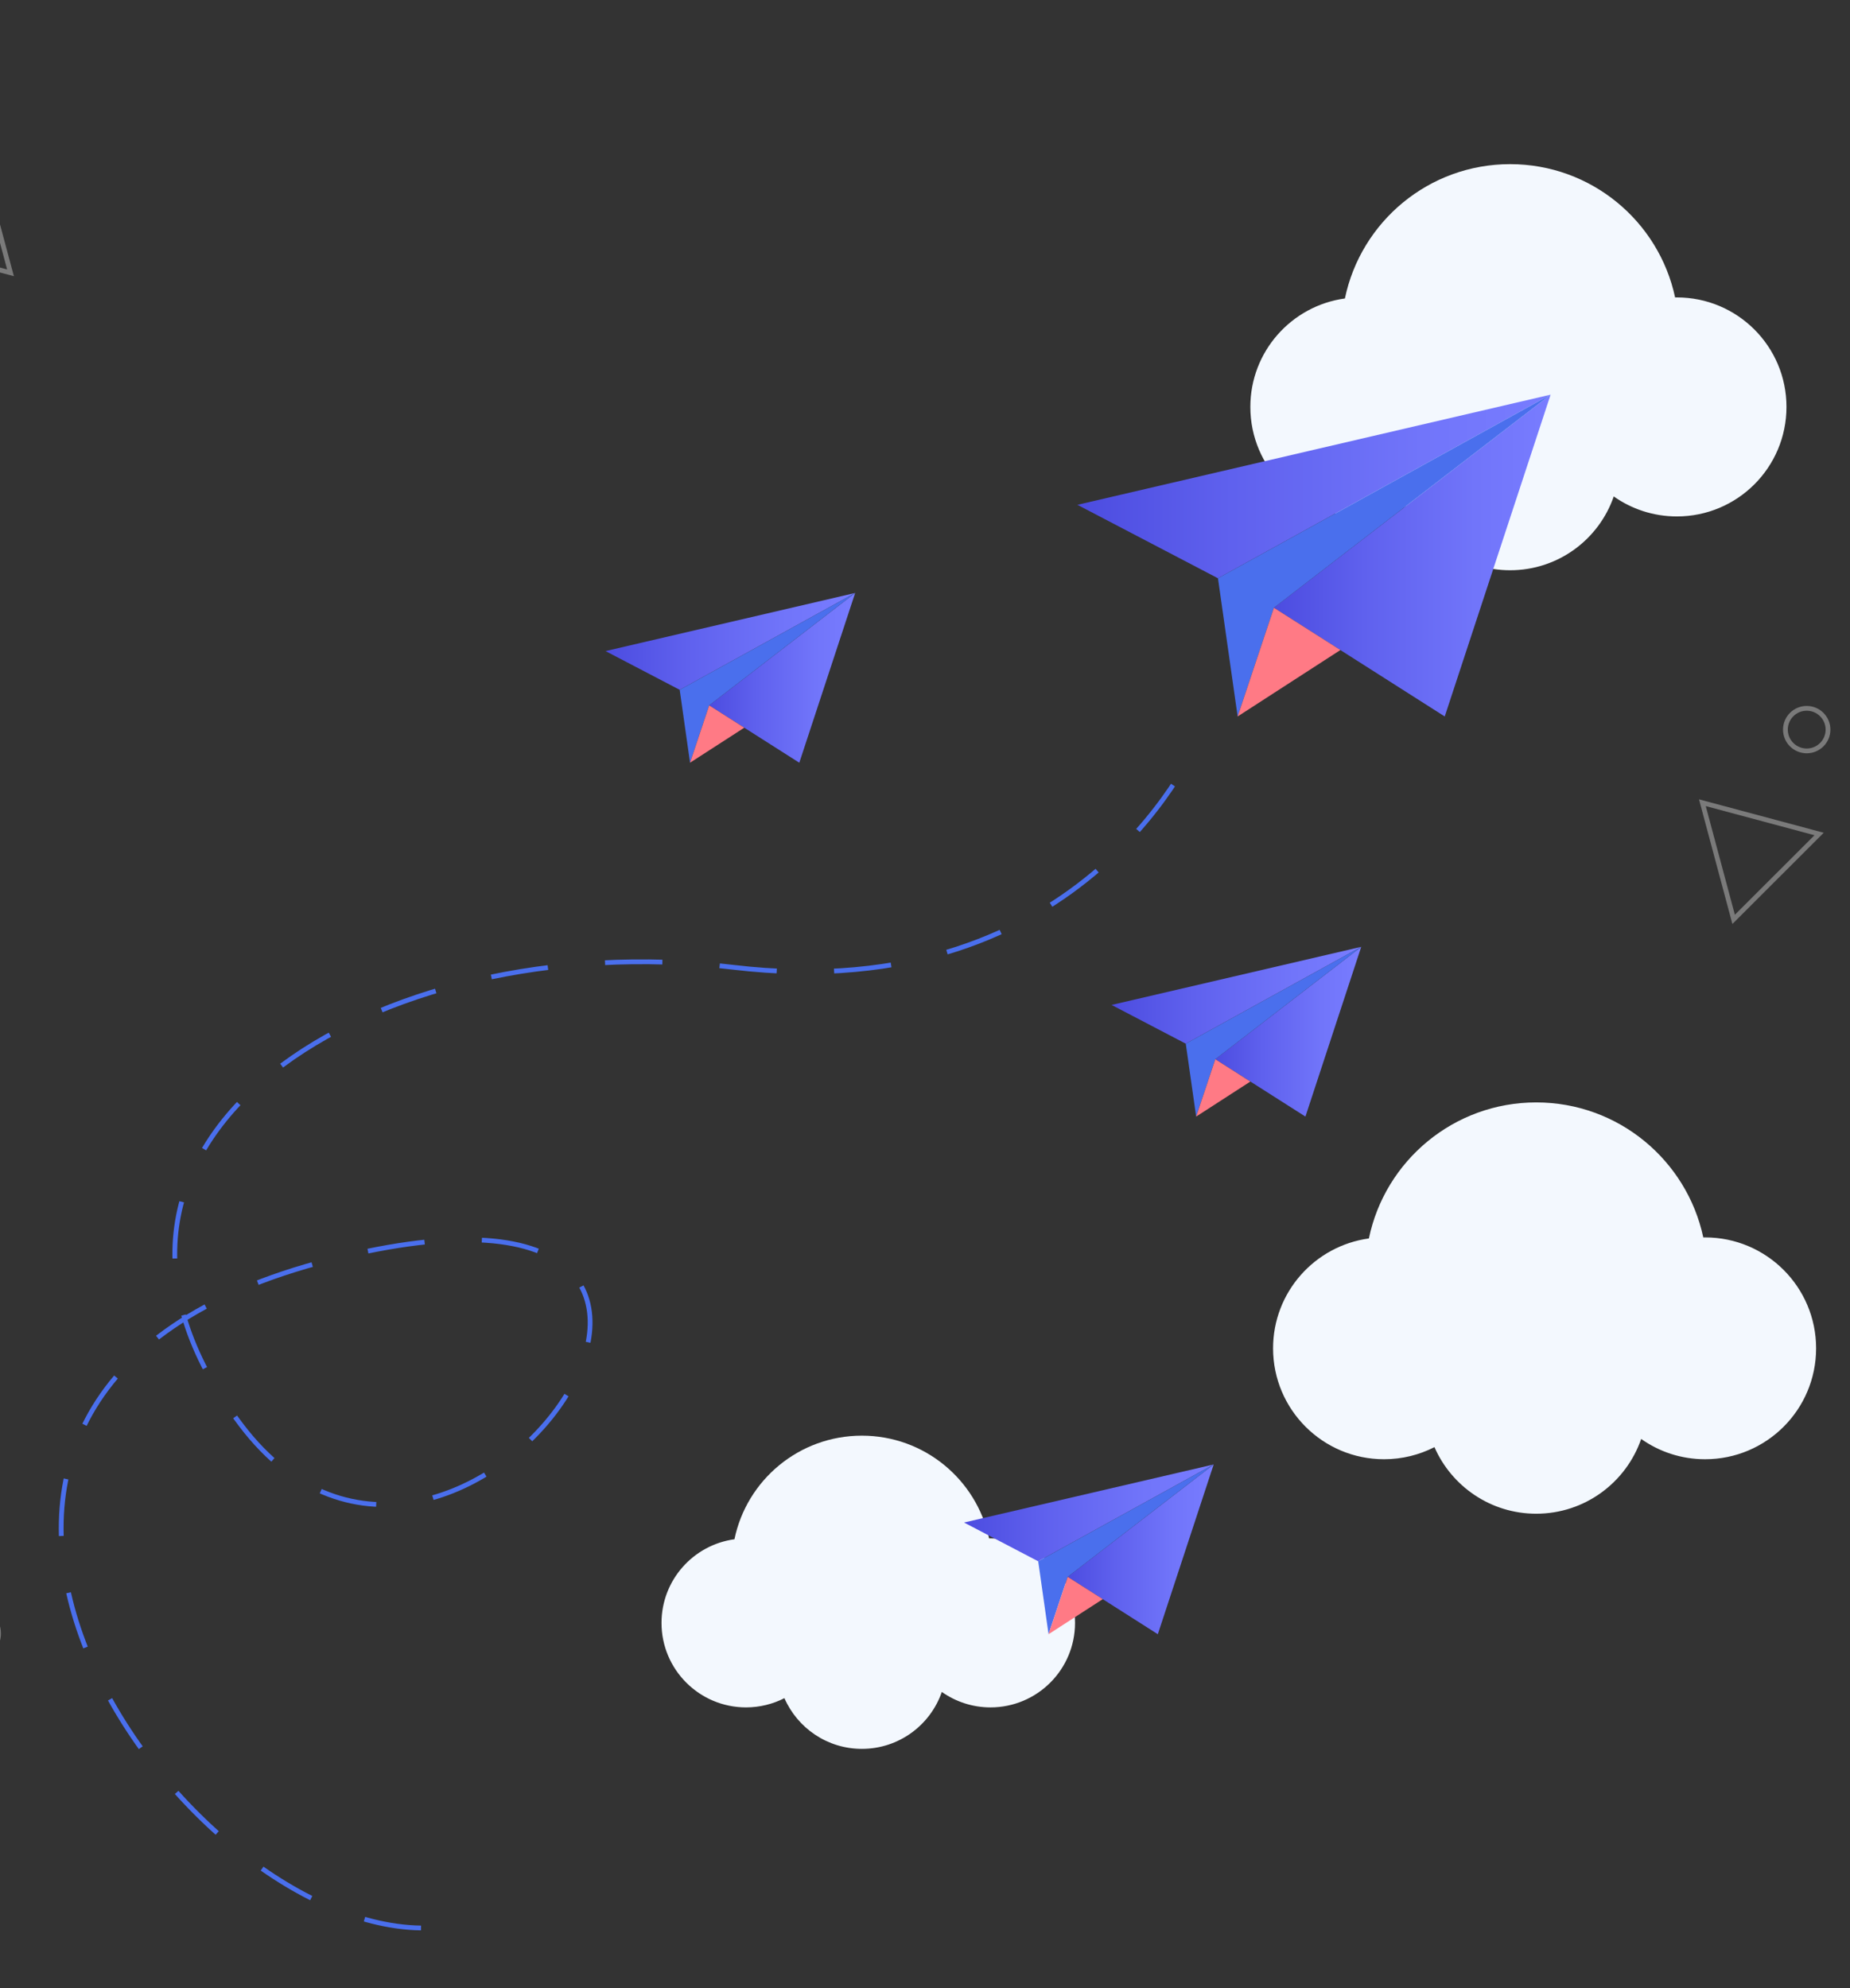 <svg width="387" height="416" viewBox="0 0 387 416" fill="none" xmlns="http://www.w3.org/2000/svg">
<rect x="0" y="0" width="387" height="416" fill="#333333" stroke="none"/>
<g clip-path="url(#clip0_3608_109)">
<path d="M207.192 321.878C207.102 321.878 207.002 321.888 206.912 321.888C204.289 309.599 193.376 300.382 180.29 300.382C167.155 300.382 156.192 309.679 153.639 322.058C145.019 323.239 138.381 330.625 138.381 339.562C138.381 349.319 146.3 357.235 156.062 357.235C158.955 357.235 161.678 356.535 164.091 355.304C166.825 361.549 173.052 365.912 180.3 365.912C188.05 365.912 194.627 360.928 197.02 354.003C199.904 356.035 203.408 357.235 207.202 357.235C216.964 357.235 224.883 349.319 224.883 339.562C224.873 329.784 216.954 321.878 207.192 321.878Z" fill="#F3F8FE"/>
<path d="M356.681 258.9C356.561 258.9 356.431 258.91 356.311 258.91C352.867 242.767 338.53 230.658 321.36 230.658C304.109 230.658 289.712 242.877 286.358 259.12C275.035 260.671 266.314 270.368 266.314 282.107C266.314 294.927 276.707 305.315 289.532 305.315C293.326 305.315 296.911 304.395 300.074 302.783C303.659 310.98 311.838 316.714 321.36 316.714C331.532 316.714 340.172 310.169 343.316 301.072C347.1 303.744 351.706 305.315 356.692 305.315C369.517 305.315 379.909 294.927 379.909 282.107C379.909 269.288 369.507 258.9 356.681 258.9Z" fill="#F3F8FE"/>
<path d="M350.784 62.228C350.664 62.228 350.544 62.238 350.414 62.238C347.02 46.305 332.863 34.346 315.903 34.346C298.873 34.346 284.666 46.406 281.342 62.448C270.169 63.979 261.559 73.556 261.559 85.145C261.559 97.805 271.821 108.063 284.486 108.063C288.23 108.063 291.764 107.162 294.888 105.561C298.422 113.657 306.502 119.312 315.903 119.312C325.945 119.312 334.475 112.857 337.579 103.87C341.313 106.502 345.868 108.053 350.784 108.053C363.449 108.053 373.711 97.795 373.711 85.135C373.711 72.476 363.439 62.228 350.784 62.228Z" fill="#F3F8FE"/>
<g opacity="0.35">
<path d="M-5.73 347.208C-2.733 347.208 -0.303 344.779 -0.303 341.784C-0.303 338.788 -2.733 336.359 -5.73 336.359C-8.727 336.359 -11.156 338.788 -11.156 341.784C-11.156 344.779 -8.727 347.208 -5.73 347.208Z" stroke="white" stroke-miterlimit="10"/>
</g>
<g opacity="0.35">
<path d="M377.945 157.111C380.406 157.111 382.401 155.117 382.401 152.658C382.401 150.198 380.406 148.204 377.945 148.204C375.485 148.204 373.49 150.198 373.49 152.658C373.49 155.117 375.485 157.111 377.945 157.111Z" stroke="white" stroke-miterlimit="10"/>
<path d="M356.119 167.95L362.657 192.359L380.538 174.495L356.119 167.95Z" stroke="white" stroke-miterlimit="10"/>
</g>
<g opacity="0.35">
<path d="M2.2 57.084L-4.347 32.675L-22.229 50.539L2.2 57.084Z" stroke="white" stroke-miterlimit="10"/>
</g>
<path d="M225.383 105.622L324.37 82.574L254.788 120.993L225.383 105.622Z" fill="url(#paint0_linear_3608_109)"/>
<path d="M324.369 82.574L302.223 149.906L266.49 127.158L324.369 82.574Z" fill="url(#paint1_linear_3608_109)"/>
<path d="M254.787 120.993L258.902 149.906L266.491 127.158L324.37 82.574L254.787 120.993Z" fill="#4A6FED"/>
<path d="M258.902 149.906L280.398 136.005L266.491 127.158L258.902 149.906Z" fill="#FF7A85"/>
<path d="M88.071 403.391C35.128 402.631 -40.892 291.435 69.068 263.583C179.018 235.732 95.61 357.856 50.436 298.15C5.263 238.444 78.57 193.429 153.228 202.366C227.886 211.303 250.964 154.249 250.964 154.249" stroke="#4A6FED" stroke-miterlimit="10" stroke-dasharray="12 12"/>
<path d="M232.533 210.262L284.755 198.103L248.052 218.369L232.533 210.262Z" fill="url(#paint2_linear_3608_109)"/>
<path d="M284.755 198.103L273.081 233.62L254.229 221.621L284.755 198.103Z" fill="url(#paint3_linear_3608_109)"/>
<path d="M248.051 218.369L250.223 233.62L254.228 221.621L284.754 198.103L248.051 218.369Z" fill="#4A6FED"/>
<path d="M250.225 233.62L261.558 226.294L254.229 221.621L250.225 233.62Z" fill="#FF7A85"/>
<path d="M201.666 318.556L253.888 306.406L217.184 326.672L201.666 318.556Z" fill="url(#paint4_linear_3608_109)"/>
<path d="M253.888 306.406L242.204 341.924L223.352 329.925L253.888 306.406Z" fill="url(#paint5_linear_3608_109)"/>
<path d="M217.184 326.672L219.346 341.924L223.351 329.925L253.887 306.406L217.184 326.672Z" fill="#4A6FED"/>
<path d="M219.348 341.924L230.691 334.588L223.352 329.924L219.348 341.924Z" fill="#FF7A85"/>
<path d="M126.668 136.225L178.89 124.066L142.186 144.331L126.668 136.225Z" fill="url(#paint6_linear_3608_109)"/>
<path d="M178.89 124.066L167.206 159.583L148.354 147.584L178.89 124.066Z" fill="url(#paint7_linear_3608_109)"/>
<path d="M142.186 144.331L144.348 159.583L148.353 147.584L178.889 124.066L142.186 144.331Z" fill="#4A6FED"/>
<path d="M144.35 159.583L155.693 152.257L148.354 147.583L144.35 159.583Z" fill="#FF7A85"/>
</g>
<defs>
<linearGradient id="paint0_linear_3608_109" x1="324.366" y1="101.783" x2="225.38" y2="101.783" gradientUnits="userSpaceOnUse">
<stop stop-color="#787CFF"/>
<stop offset="0.273" stop-color="#7175FA"/>
<stop offset="0.673" stop-color="#5F61EE"/>
<stop offset="1" stop-color="#4C4CE0"/>
</linearGradient>
<linearGradient id="paint1_linear_3608_109" x1="324.365" y1="116.239" x2="266.491" y2="116.239" gradientUnits="userSpaceOnUse">
<stop stop-color="#787CFF"/>
<stop offset="0.273" stop-color="#7175FA"/>
<stop offset="0.673" stop-color="#5F61EE"/>
<stop offset="1" stop-color="#4C4CE0"/>
</linearGradient>
<linearGradient id="paint2_linear_3608_109" x1="284.755" y1="208.237" x2="232.538" y2="208.237" gradientUnits="userSpaceOnUse">
<stop stop-color="#787CFF"/>
<stop offset="0.273" stop-color="#7175FA"/>
<stop offset="0.673" stop-color="#5F61EE"/>
<stop offset="1" stop-color="#4C4CE0"/>
</linearGradient>
<linearGradient id="paint3_linear_3608_109" x1="284.755" y1="215.863" x2="254.225" y2="215.863" gradientUnits="userSpaceOnUse">
<stop stop-color="#787CFF"/>
<stop offset="0.273" stop-color="#7175FA"/>
<stop offset="0.673" stop-color="#5F61EE"/>
<stop offset="1" stop-color="#4C4CE0"/>
</linearGradient>
<linearGradient id="paint4_linear_3608_109" x1="253.883" y1="316.536" x2="201.666" y2="316.536" gradientUnits="userSpaceOnUse">
<stop stop-color="#787CFF"/>
<stop offset="0.273" stop-color="#7175FA"/>
<stop offset="0.673" stop-color="#5F61EE"/>
<stop offset="1" stop-color="#4C4CE0"/>
</linearGradient>
<linearGradient id="paint5_linear_3608_109" x1="253.883" y1="324.162" x2="223.354" y2="324.162" gradientUnits="userSpaceOnUse">
<stop stop-color="#787CFF"/>
<stop offset="0.273" stop-color="#7175FA"/>
<stop offset="0.673" stop-color="#5F61EE"/>
<stop offset="1" stop-color="#4C4CE0"/>
</linearGradient>
<linearGradient id="paint6_linear_3608_109" x1="178.886" y1="134.202" x2="126.669" y2="134.202" gradientUnits="userSpaceOnUse">
<stop stop-color="#787CFF"/>
<stop offset="0.273" stop-color="#7175FA"/>
<stop offset="0.673" stop-color="#5F61EE"/>
<stop offset="1" stop-color="#4C4CE0"/>
</linearGradient>
<linearGradient id="paint7_linear_3608_109" x1="178.886" y1="141.828" x2="148.356" y2="141.828" gradientUnits="userSpaceOnUse">
<stop stop-color="#787CFF"/>
<stop offset="0.273" stop-color="#7175FA"/>
<stop offset="0.673" stop-color="#5F61EE"/>
<stop offset="1" stop-color="#4C4CE0"/>
</linearGradient>
<clipPath id="clip0_3608_109">
<rect width="387" height="416" fill="white"/>
</clipPath>
</defs>
</svg>
